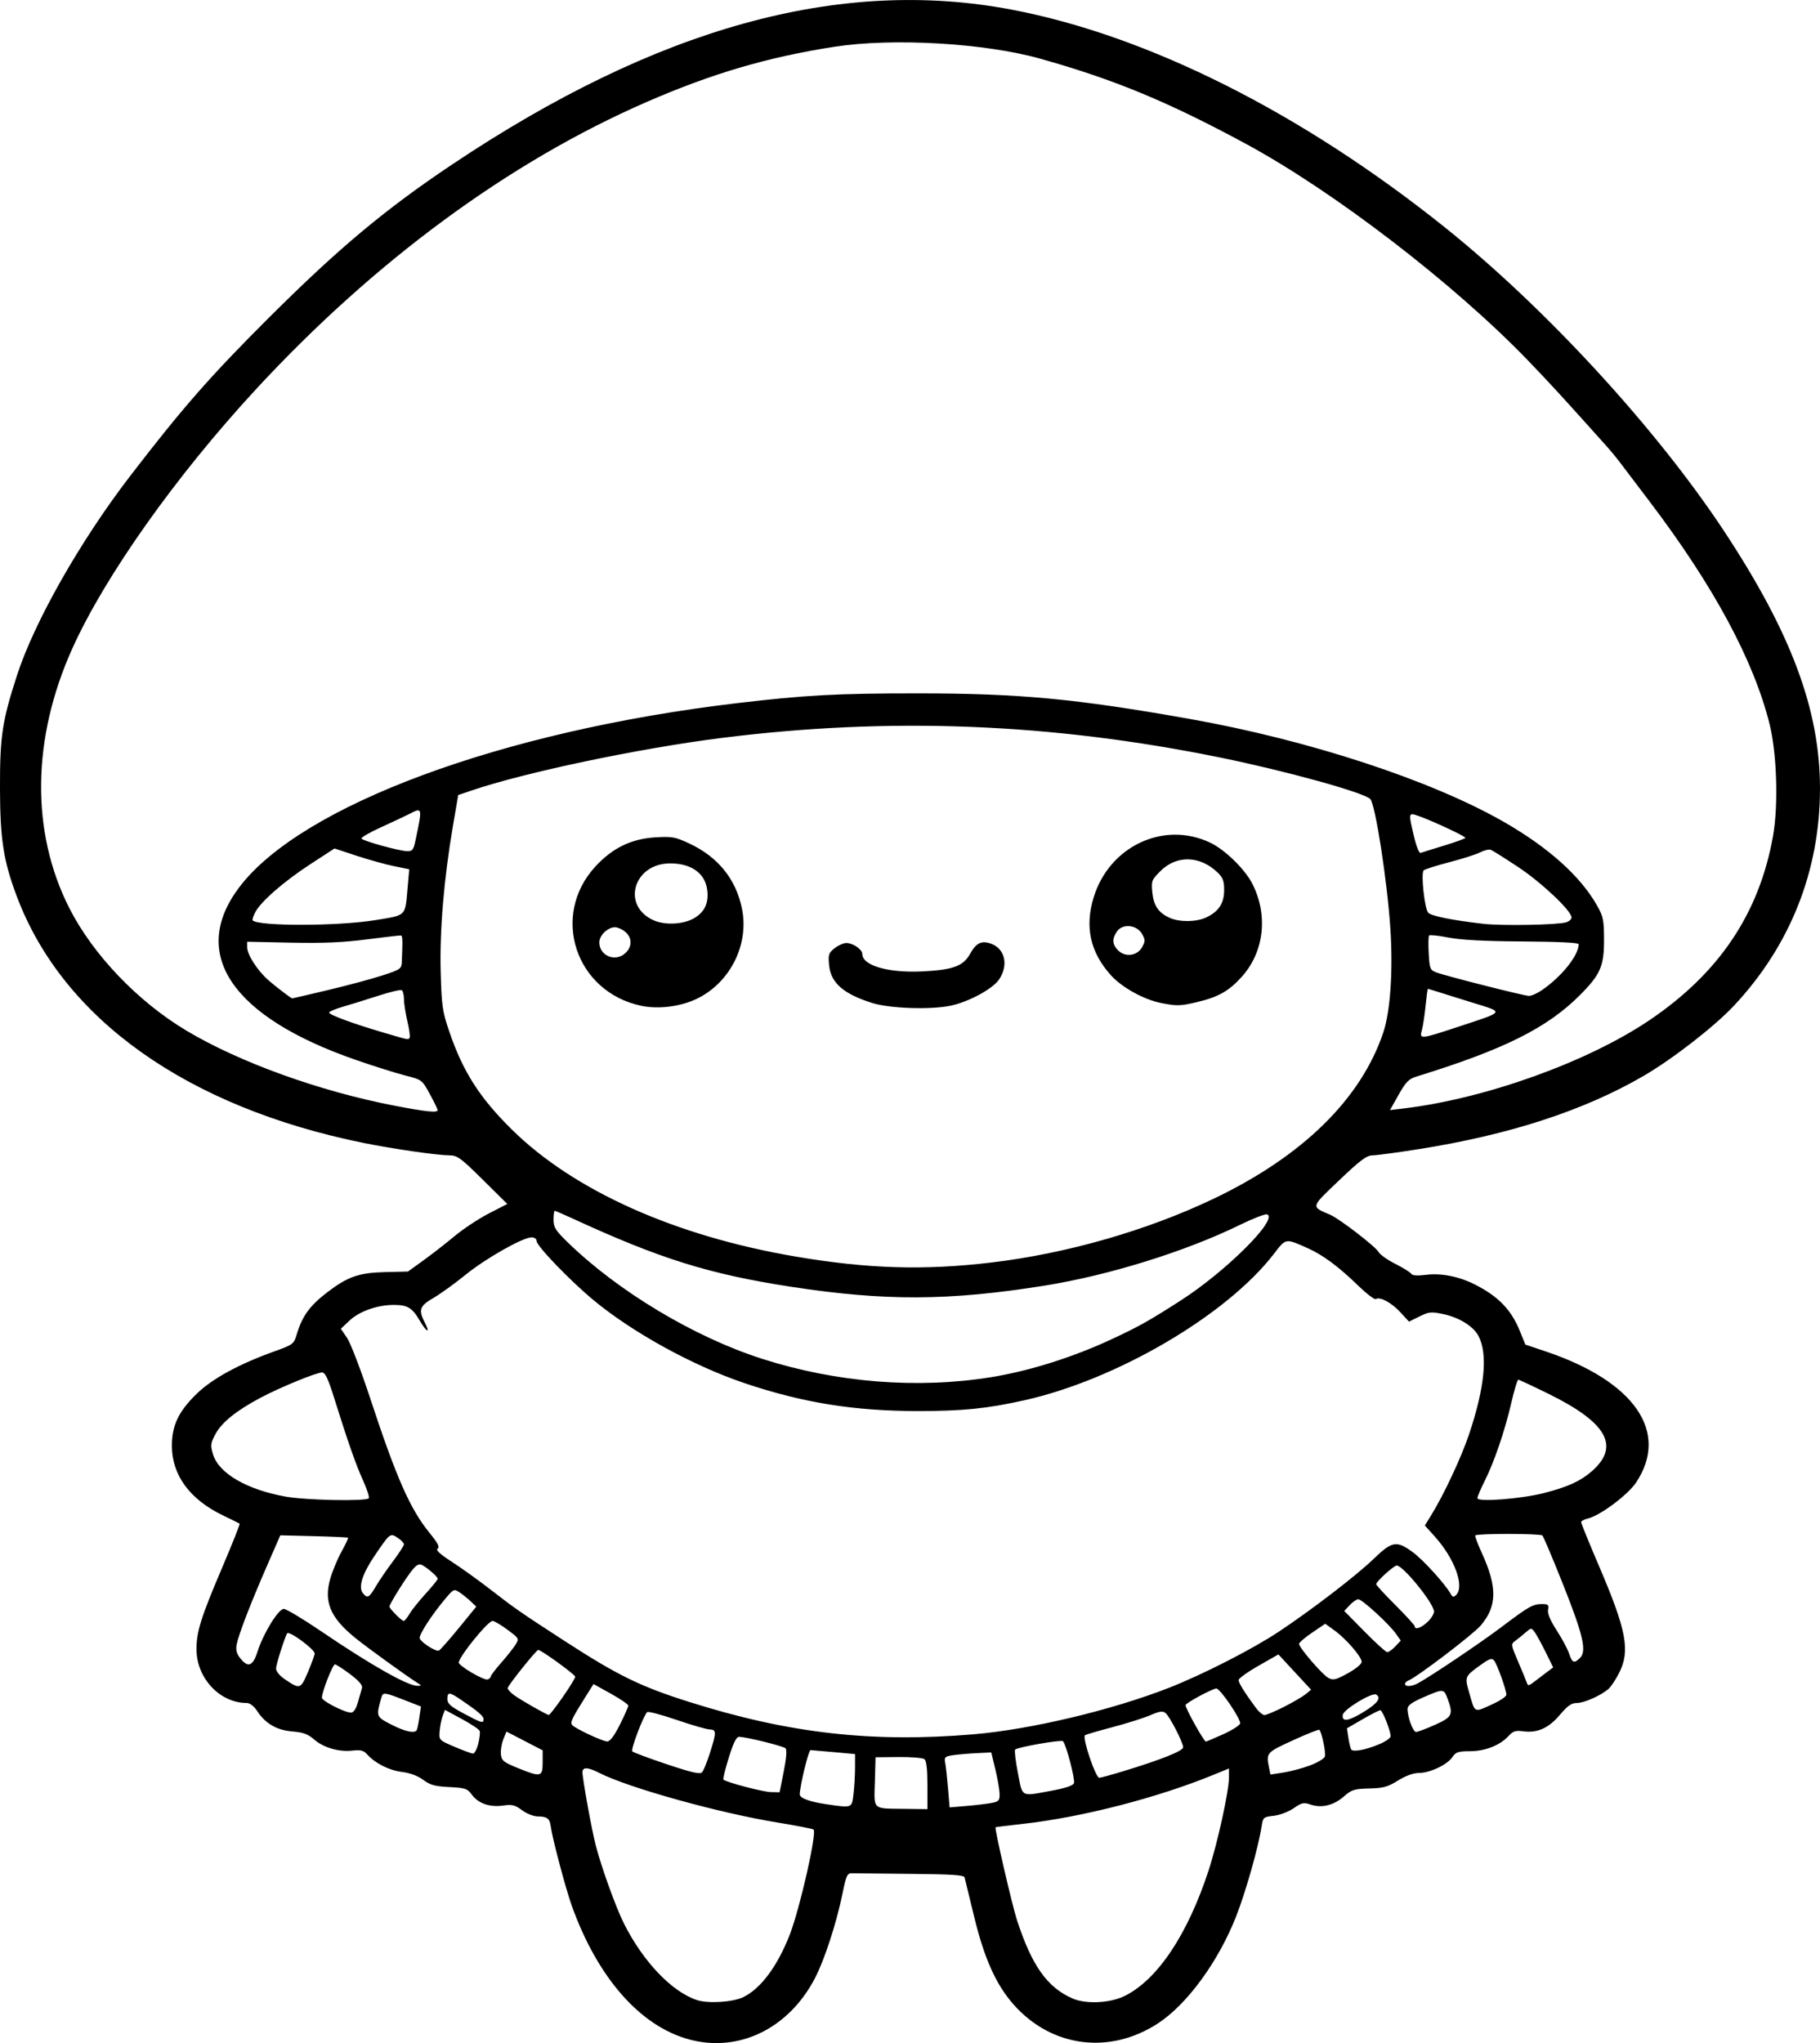 <?xml version="1.0" encoding="UTF-8" standalone="no"?>
<!-- Created with Inkscape (http://www.inkscape.org/) -->

<svg
   width="199.613mm"
   height="224.054mm"
   viewBox="0 0 199.613 224.054"
   version="1.1"
   id="svg1"
   xml:space="preserve"
   xmlns="http://www.w3.org/2000/svg"
   xmlns:svg="http://www.w3.org/2000/svg"><defs
     id="defs1" /><g
     id="layer1"
     transform="translate(-458.608,34.062)"><path
       style="fill:#000000"
       d="m 534.193,189.592 c -5.358,-1.442 -10.036,-6.762 -12.86,-14.621 -0.678,-1.886 -2.155,-7.457 -2.328,-8.781 -0.109,-0.83 -0.404,-1.049 -1.424,-1.054 -0.449,-0.002 -1.214,-0.306 -1.72,-0.682 -0.768,-0.572 -1.089,-0.652 -2.045,-0.512 -1.466,0.215 -2.733,-0.216 -3.437,-1.168 -0.513,-0.694 -0.726,-0.767 -2.493,-0.856 -1.579,-0.08 -2.101,-0.224 -2.858,-0.79 -0.59,-0.441 -1.439,-0.757 -2.34,-0.87 -1.419,-0.179 -2.939,-0.949 -3.822,-1.937 -0.376,-0.42 -0.704,-0.504 -1.59,-0.404 -1.502,0.169 -3.183,-0.319 -4.224,-1.227 -0.663,-0.579 -1.196,-0.775 -2.361,-0.869 -1.722,-0.14 -2.97,-0.86 -3.87,-2.233 -0.359,-0.548 -0.8,-0.891 -1.146,-0.891 -2.964,0 -5.518,-2.732 -5.518,-5.902 0,-1.924 0.497,-3.5 2.835,-8.986 1.102,-2.586 1.957,-4.736 1.899,-4.778 -0.058,-0.042 -0.897,-0.458 -1.864,-0.924 -3.593,-1.732 -5.547,-4.389 -5.566,-7.566 -0.013,-2.253 0.707,-3.786 2.692,-5.728 1.71,-1.673 4.644,-3.277 8.578,-4.688 1.995,-0.715 2.107,-0.799 2.403,-1.793 0.617,-2.07 1.433,-3.199 3.394,-4.695 2.219,-1.694 3.452,-2.124 6.288,-2.194 l 2.535,-0.062 1.698,-1.225 c 0.934,-0.674 2.472,-1.871 3.418,-2.66 0.946,-0.789 2.633,-1.906 3.749,-2.48 l 2.029,-1.045 -2.691,-2.664 c -2.398,-2.374 -2.794,-2.665 -3.637,-2.667 -1.311,-0.004 -6.198,-0.707 -9.373,-1.349 -19.398,-3.921 -33.029,-13.599 -38.09,-27.045 -1.465,-3.891 -1.832,-6.244 -1.847,-11.826 -0.015,-5.726 0.238,-7.407 1.87,-12.435 1.906,-5.87 6.927,-14.713 12.393,-21.828 5.784,-7.528 8.839,-11.011 15.326,-17.473 7.573,-7.545 12.685,-11.815 20.005,-16.712 22.461,-15.026 42.51,-20.569 61.383,-16.974 14.959,2.849 31.829,11.329 47.493,23.873 11.084,8.877 23.229,22.094 30.664,33.372 7.338,11.131 10.479,19.574 10.479,28.166 0,9.023 -3.273,17.268 -9.47,23.855 -2.128,2.262 -6.693,5.807 -9.839,7.641 -6.557,3.822 -14.764,6.492 -24.811,8.072 -2.292,0.36 -4.524,0.659 -4.961,0.664 -0.64,0.007 -1.347,0.536 -3.657,2.738 -3.161,3.013 -3.121,2.855 -0.967,3.784 1.007,0.434 4.987,3.5 5.298,4.081 0.15,0.28 0.974,0.863 1.831,1.296 0.857,0.433 1.641,0.92 1.742,1.084 0.122,0.198 0.664,0.237 1.627,0.117 1.67,-0.209 3.619,0.179 5.372,1.069 2.558,1.299 3.967,2.756 4.913,5.084 l 0.61,1.5 2.199,0.738 c 9.79,3.287 13.636,8.861 9.935,14.399 -0.907,1.356 -3.974,3.64 -5.288,3.937 -0.4,0.09 -0.728,0.271 -0.728,0.401 0,0.13 0.884,2.302 1.965,4.827 3.017,7.048 3.433,9.269 2.195,11.71 -0.365,0.72 -0.885,1.503 -1.155,1.74 -0.828,0.728 -2.677,1.552 -3.482,1.552 -0.589,0 -1.014,0.297 -1.86,1.302 -1.231,1.459 -2.46,2.009 -4.023,1.8 -0.837,-0.112 -1.112,-0.022 -1.623,0.533 -0.937,1.018 -2.54,1.645 -4.223,1.651 -1.276,0.005 -1.551,0.097 -1.905,0.637 -0.544,0.83 -2.479,1.75 -3.682,1.75 -0.613,0 -1.438,0.299 -2.291,0.829 -1.127,0.701 -1.617,0.836 -3.164,0.873 -1.644,0.04 -1.926,0.129 -2.779,0.878 -1.11,0.974 -2.455,1.301 -3.648,0.885 -0.751,-0.262 -0.963,-0.216 -1.853,0.401 -0.563,0.39 -1.523,0.755 -2.183,0.829 -1.149,0.129 -1.183,0.161 -1.349,1.225 -0.351,2.253 -1.725,7.103 -2.765,9.765 -1.94,4.962 -5.376,9.674 -8.581,11.77 -5.313,3.473 -11.703,2.637 -15.857,-2.077 -1.923,-2.182 -3.21,-5.053 -4.317,-9.635 -0.528,-2.183 -0.999,-4.118 -1.048,-4.299 -0.067,-0.25 -1.51,-0.342 -5.917,-0.378 -3.206,-0.026 -6.095,-0.056 -6.42,-0.066 -0.532,-0.017 -0.637,0.204 -1.051,2.23 -0.665,3.255 -1.976,7.276 -3.026,9.287 -2.883,5.52 -8.341,8.174 -13.792,6.706 z m 5.94,-4.64 c 1.921,-0.93 3.771,-3.425 5.108,-6.889 1.105,-2.864 2.972,-11.109 2.599,-11.482 -0.085,-0.085 -1.865,-0.434 -3.955,-0.775 -6.462,-1.055 -16.355,-3.811 -19.571,-5.451 -1.25,-0.638 -1.825,-0.654 -1.821,-0.052 0.004,0.746 1.016,6.318 1.453,8.005 0.635,2.449 2.216,6.827 3.098,8.581 2.112,4.194 5.253,7.483 8.014,8.39 1.227,0.403 3.927,0.23 5.075,-0.326 z m 41.85,-0.139 c 3.579,-1.783 6.876,-6.717 9.171,-13.723 0.996,-3.041 2.244,-8.734 2.244,-10.236 v -0.977 l -1.654,0.679 c -6.189,2.54 -14.512,4.683 -20.968,5.4 -1.601,0.178 -2.941,0.343 -2.978,0.368 -0.137,0.092 1.809,8.526 2.35,10.185 1.631,5.003 3.324,7.388 6.1,8.594 1.486,0.646 4.125,0.512 5.734,-0.29 z m -21.658,-23.088 c 0,-1.778 -0.106,-2.695 -0.331,-2.87 -0.182,-0.141 -1.462,-0.245 -2.844,-0.231 l -2.514,0.025 -0.075,2.691 c -0.088,3.145 -0.338,2.921 3.316,2.967 l 2.447,0.031 z m -8.109,0.96 c 0.092,-0.764 0.168,-2.063 0.169,-2.887 l 0.002,-1.498 -2.315,-0.214 c -1.273,-0.118 -2.429,-0.218 -2.567,-0.222 -0.21,-0.007 -1.12,3.705 -1.184,4.827 -0.024,0.428 1.025,0.828 2.888,1.103 2.895,0.427 2.819,0.455 3.007,-1.11 z m 15.187,0.967 c 0.756,-0.152 0.857,-0.273 0.838,-1 -0.012,-0.455 -0.222,-1.66 -0.467,-2.679 l -0.446,-1.852 -1.583,0.075 c -0.871,0.041 -2.037,0.142 -2.591,0.224 -0.921,0.137 -0.996,0.21 -0.876,0.851 0.072,0.386 0.21,1.641 0.306,2.789 l 0.174,2.087 1.892,-0.161 c 1.041,-0.089 2.279,-0.239 2.752,-0.334 z m 6.503,-1.328 c 1.547,-0.284 2.387,-0.564 2.49,-0.831 0.153,-0.399 -0.86,-4.269 -1.205,-4.605 -0.194,-0.189 -4.976,0.649 -5.246,0.919 -0.09,0.09 0.046,1.239 0.301,2.554 0.531,2.735 0.257,2.588 3.66,1.963 z m -29.339,-2.119 c 0.289,-1.454 0.361,-2.374 0.2,-2.535 -0.25,-0.25 -4.286,-1.248 -5.1,-1.262 -0.297,-0.005 -0.625,0.66 -1.128,2.282 -0.39,1.259 -0.656,2.343 -0.59,2.409 0.287,0.287 4.343,1.353 5.21,1.37 l 0.956,0.018 z m 37.152,2.2e-4 c 4.2,-1.275 6.653,-2.25 6.653,-2.646 0,-0.526 -1.459,-3.368 -1.93,-3.758 -0.306,-0.254 -0.649,-0.206 -1.675,0.237 -0.709,0.306 -2.584,0.898 -4.166,1.315 -1.582,0.417 -2.932,0.815 -3.001,0.883 -0.301,0.301 1.168,4.662 1.571,4.662 0.143,0 1.29,-0.312 2.548,-0.694 z m -63.594,-1.013 v -1.303 l -1.984,-1.029 -1.984,-1.029 -0.346,0.847 c -0.19,0.466 -0.309,1.204 -0.265,1.639 0.072,0.711 0.27,0.869 1.933,1.544 2.453,0.995 2.646,0.946 2.646,-0.669 z m 18.347,-1.011 c 0.72,-2.261 0.717,-2.572 -0.025,-2.583 -0.327,-0.005 -1.963,-0.477 -3.634,-1.049 -1.671,-0.572 -3.123,-0.955 -3.226,-0.851 -0.442,0.446 -1.826,4.111 -1.627,4.307 0.12,0.119 1.826,0.754 3.79,1.411 2.754,0.921 3.638,1.122 3.861,0.875 0.159,-0.176 0.546,-1.125 0.86,-2.111 z m 65.808,1.365 c 0.81,-0.303 1.545,-0.737 1.632,-0.963 0.144,-0.375 -0.327,-2.668 -0.605,-2.946 -0.064,-0.064 -1.367,0.455 -2.896,1.154 -2.905,1.329 -2.942,1.371 -2.622,2.972 l 0.157,0.783 1.431,-0.224 c 0.787,-0.123 2.094,-0.472 2.904,-0.776 z m -91.219,-2.383 c 0.152,-0.599 0.222,-1.231 0.156,-1.404 -0.066,-0.173 -0.95,-0.763 -1.964,-1.31 l -1.843,-0.995 -0.251,0.661 c -0.138,0.363 -0.287,1.109 -0.331,1.657 -0.08,0.995 -0.076,0.998 1.64,1.731 0.946,0.404 1.854,0.738 2.018,0.742 0.164,0.005 0.423,-0.482 0.575,-1.081 z m 98.885,0.026 c 0.649,-0.278 1.18,-0.659 1.181,-0.846 0.002,-0.598 -0.891,-2.854 -1.13,-2.854 -0.127,0 -1.002,0.446 -1.945,0.992 l -1.715,0.992 0.155,1.033 c 0.085,0.568 0.224,1.144 0.308,1.281 0.198,0.32 1.648,0.044 3.146,-0.598 z m -83.358,-2.105 c 0.511,-1.015 0.929,-1.958 0.929,-2.096 0,-0.138 -0.858,-0.727 -1.907,-1.309 l -1.907,-1.058 -0.861,1.368 c -1.539,2.445 -1.736,2.868 -1.459,3.145 0.416,0.416 3.31,1.767 3.816,1.782 0.309,0.009 0.764,-0.59 1.389,-1.832 z m 66.129,1.061 c 0.962,-0.432 1.818,-0.965 1.903,-1.184 0.155,-0.403 -2.175,-3.852 -2.603,-3.852 -0.42,0 -3.381,1.596 -3.381,1.823 0,0.381 2.018,3.998 2.23,3.998 0.056,0 0.889,-0.353 1.851,-0.785 z m -27.335,-0.015 c 6.232,-0.523 15.137,-2.638 21.394,-5.083 3.714,-1.451 9.164,-4.232 12.063,-6.155 3.636,-2.412 8.528,-6.166 10.429,-8.002 2.021,-1.952 2.512,-2.036 4.286,-0.735 1.144,0.839 3.534,3.465 4.153,4.562 0.216,0.382 0.328,0.406 0.607,0.13 0.946,-0.937 -0.166,-3.984 -2.334,-6.396 l -1.099,-1.222 0.65,-1.048 c 1.414,-2.279 3.347,-6.402 4.209,-8.978 1.718,-5.134 2.064,-8.748 1.03,-10.747 -0.549,-1.062 -2.124,-2.042 -3.871,-2.408 -1.325,-0.278 -1.573,-0.253 -2.609,0.26 l -1.146,0.567 -0.956,-1.036 c -0.97,-1.051 -2.223,-1.724 -2.682,-1.44 -0.139,0.086 -0.992,-0.56 -1.896,-1.436 -2.205,-2.134 -3.892,-3.389 -5.555,-4.133 -2.485,-1.111 -2.391,-1.127 -3.733,0.617 -5.167,6.715 -17.218,13.785 -27.36,16.051 -4.101,0.916 -6.757,1.185 -11.688,1.183 -7.011,-0.003 -12.637,-0.911 -19.038,-3.071 -5.641,-1.904 -12.284,-5.56 -16.555,-9.113 -2.605,-2.167 -6.218,-5.923 -6.218,-6.464 0,-0.229 -0.236,-0.4 -0.553,-0.4 -0.958,0 -5.048,2.319 -7.252,4.111 -1.164,0.947 -2.742,2.085 -3.506,2.529 -1.518,0.882 -1.672,1.305 -0.973,2.659 0.665,1.286 0.247,1.164 -0.525,-0.153 -0.841,-1.435 -1.339,-1.737 -2.869,-1.737 -1.783,0 -3.767,0.702 -4.837,1.711 l -0.958,0.903 0.687,1.008 c 0.378,0.554 1.523,3.548 2.544,6.652 2.852,8.668 4.371,12.114 6.482,14.705 0.933,1.146 1.162,1.588 0.904,1.748 -0.241,0.149 0.244,0.595 1.598,1.471 1.069,0.692 3.027,2.101 4.351,3.132 2.44,1.901 3.216,2.438 7.949,5.506 5.877,3.81 8.337,5.012 13.733,6.715 10.909,3.442 19.989,4.473 31.144,3.538 z m -61.066,-0.457 c 0.063,-0.109 0.192,-0.737 0.287,-1.395 l 0.173,-1.197 -1.854,-0.721 c -2.185,-0.85 -2.318,-0.864 -2.488,-0.258 -0.586,2.083 -0.58,2.099 1.069,2.95 1.508,0.778 2.586,1.016 2.813,0.621 z m 111.679,-0.584 c 1.915,-0.859 2.033,-1.113 1.359,-2.921 -0.392,-1.051 -0.443,-1.052 -2.716,-0.058 -1.173,0.513 -1.649,0.863 -1.654,1.218 -0.013,0.888 0.597,2.544 0.936,2.544 0.182,0 1.115,-0.352 2.075,-0.783 z m -104.353,-0.623 c 0,-0.339 -0.602,-0.852 -2.551,-2.175 -1.197,-0.812 -1.417,-0.816 -1.417,-0.026 0,0.504 0.351,0.815 1.786,1.58 1.993,1.063 2.183,1.117 2.183,0.621 z m 96.647,-0.864 c 1.435,-0.897 1.83,-1.472 1.257,-1.827 -0.448,-0.277 -3.572,1.618 -3.665,2.223 -0.127,0.827 0.659,0.698 2.408,-0.396 z m -87.965,-1.547 c 0.754,-1.08 1.371,-2.089 1.371,-2.241 0,-0.233 -3.731,-2.939 -4.053,-2.939 -0.212,0 -3.355,3.929 -3.355,4.193 0,0.148 0.327,0.502 0.728,0.787 0.823,0.586 3.559,2.143 3.788,2.156 0.082,0.005 0.767,-0.876 1.521,-1.956 z m 79.099,1.068 c 0.979,-0.493 2.049,-1.118 2.38,-1.389 l 0.6,-0.493 -1.791,-1.936 -1.791,-1.936 -2.183,1.244 c -1.201,0.684 -2.183,1.39 -2.183,1.569 0,0.313 0.664,1.382 1.893,3.044 0.323,0.437 0.747,0.795 0.941,0.795 0.195,0 1.154,-0.403 2.133,-0.896 z m -101.565,-0.493 c 0.178,-0.618 0.381,-1.325 0.451,-1.57 0.088,-0.307 -0.315,-0.78 -1.298,-1.521 -0.784,-0.592 -1.535,-1.076 -1.668,-1.076 -0.246,0 -1.429,3.021 -1.429,3.65 5e-5,0.362 2.483,1.634 3.199,1.639 0.269,0.002 0.538,-0.403 0.744,-1.122 z m 124.479,0.179 c 0.818,-0.374 1.487,-0.832 1.487,-1.017 0,-0.521 -1.02,-3.362 -1.35,-3.759 -0.24,-0.289 -0.512,-0.199 -1.469,0.488 -1.751,1.258 -1.764,1.287 -1.264,3.029 0.664,2.313 0.485,2.226 2.595,1.26 z m -129.217,-5.537 c 0,-0.465 -2.782,-2.514 -3.008,-2.216 -0.243,0.32 -1.225,3.416 -1.225,3.86 0,0.32 0.396,0.799 0.992,1.2 1.631,1.098 1.706,1.073 2.51,-0.832 0.402,-0.953 0.731,-1.859 0.731,-2.013 z m 11.277,3.225 c -1.3,-0.824 -5.526,-3.882 -6.835,-4.945 -2.742,-2.226 -3.466,-3.96 -2.724,-6.515 0.246,-0.846 0.803,-2.177 1.237,-2.958 0.435,-0.781 0.751,-1.459 0.703,-1.505 -0.048,-0.046 -1.739,-0.125 -3.757,-0.175 l -3.67,-0.091 -1.443,3.307 c -1.813,4.154 -3.126,7.557 -3.336,8.643 -0.119,0.618 -0.02,1.018 0.376,1.521 0.854,1.086 1.397,0.885 1.9,-0.706 0.632,-1.997 2.291,-4.696 2.886,-4.696 0.267,0 2.121,1.111 4.119,2.469 5.365,3.647 9.442,5.96 10.512,5.964 0.511,0.002 0.512,-0.008 0.032,-0.313 z m 109.709,0.044 c 1.38,-0.739 6.899,-4.45 9.189,-6.18 3.003,-2.268 3.436,-2.513 4.444,-2.513 0.669,0 0.758,0.084 0.656,0.618 -0.079,0.413 0.235,1.164 0.948,2.268 0.587,0.908 1.201,2.058 1.366,2.557 0.337,1.02 0.553,1.104 1.195,0.462 0.749,-0.749 0.344,-2.508 -1.849,-8.022 -1.128,-2.838 -2.153,-5.268 -2.278,-5.4 -0.216,-0.229 -7.136,-0.236 -7.365,-0.008 -0.06,0.06 0.259,0.915 0.71,1.899 1.725,3.768 1.694,5.868 -0.119,7.985 -0.845,0.987 -6.995,5.666 -7.907,6.016 -0.211,0.081 -0.385,0.254 -0.385,0.384 0,0.329 0.719,0.295 1.394,-0.066 z m 14.203,-1.262 0.648,-0.484 -0.833,-1.688 c -0.458,-0.928 -0.998,-1.912 -1.2,-2.187 -0.358,-0.486 -0.383,-0.485 -1.006,0.056 -0.351,0.305 -0.861,0.717 -1.132,0.915 -0.476,0.347 -0.465,0.426 0.294,2.193 0.433,1.008 0.863,2.051 0.956,2.317 0.16,0.459 0.206,0.455 0.897,-0.077 0.4,-0.309 1.02,-0.779 1.376,-1.045 z m -115.874,0.507 c 0,-0.114 0.51,-0.786 1.134,-1.493 0.624,-0.707 1.329,-1.594 1.567,-1.972 0.43,-0.682 0.425,-0.692 -0.863,-1.654 -0.712,-0.532 -1.452,-0.967 -1.643,-0.967 -0.493,0 -3.517,3.697 -3.709,4.534 -0.08,0.348 2.77,2.03 3.183,1.879 0.182,-0.066 0.331,-0.214 0.331,-0.328 z m 95.515,-1.601 c 0,-0.555 -1.691,-2.512 -2.973,-3.441 l -1.02,-0.739 -1.433,0.972 c -0.788,0.535 -1.434,1.091 -1.436,1.237 -0.005,0.413 2.546,3.376 3.218,3.737 0.522,0.28 0.805,0.212 2.123,-0.511 0.864,-0.474 1.521,-1.017 1.521,-1.255 z m -99.022,-3.706 1.916,-2.349 -0.594,-0.565 c -0.326,-0.311 -0.878,-0.756 -1.226,-0.989 -0.612,-0.411 -0.66,-0.391 -1.521,0.623 -1.524,1.794 -2.997,4.07 -2.861,4.418 0.182,0.464 1.782,1.477 2.103,1.331 0.146,-0.066 1.127,-1.177 2.181,-2.468 z m 102.71,2.017 0.605,-0.644 -0.553,-0.776 c -0.764,-1.073 -3.697,-3.756 -4.107,-3.756 -0.185,0 -0.607,0.289 -0.939,0.642 l -0.603,0.642 2.211,2.246 c 1.216,1.235 2.339,2.256 2.496,2.268 0.157,0.012 0.557,-0.268 0.89,-0.622 z m 3.524,-2.674 c 0.399,-0.37 0.725,-0.888 0.725,-1.151 0,-0.876 -3.395,-5.067 -4.09,-5.049 -0.328,0.009 -2.263,1.767 -2.253,2.047 0.004,0.107 0.956,1.142 2.117,2.3 1.16,1.158 2.11,2.199 2.11,2.315 0,0.421 0.684,0.194 1.392,-0.462 z M 503.522,142.921 c 0.253,-0.429 1.053,-1.428 1.777,-2.22 0.724,-0.792 1.316,-1.523 1.316,-1.625 0,-0.211 -0.967,-1.075 -1.649,-1.472 -0.359,-0.209 -0.588,-0.12 -1.058,0.412 -0.647,0.734 -2.584,3.813 -2.584,4.109 0,0.23 1.338,1.576 1.567,1.576 0.094,0 0.379,-0.351 0.632,-0.78 z m -3.698,-3.005 c 0.367,-0.626 1.212,-1.863 1.877,-2.748 0.665,-0.885 1.21,-1.728 1.21,-1.873 0,-0.145 -0.311,-0.468 -0.692,-0.717 -0.824,-0.54 -0.826,-0.538 -2.574,2.045 -1.315,1.943 -1.759,3.401 -1.23,4.039 0.494,0.595 0.681,0.496 1.409,-0.745 z m -0.768,-9.679 c 0.08,-0.129 -0.205,-1.005 -0.632,-1.947 -0.789,-1.741 -1.668,-4.253 -3.194,-9.129 -0.636,-2.032 -0.961,-2.712 -1.295,-2.712 -0.636,0 -4.694,1.671 -6.818,2.807 -2.624,1.404 -4.208,2.687 -4.881,3.956 -0.535,1.008 -0.561,1.225 -0.266,2.208 0.624,2.084 3.679,3.868 7.94,4.64 2.268,0.41 8.922,0.54 9.146,0.179 z m 128.886,-0.563 c 2.611,-0.668 4.022,-1.311 5.263,-2.401 3.108,-2.729 1.666,-5.313 -4.723,-8.463 -1.748,-0.862 -3.258,-1.567 -3.356,-1.567 -0.097,0 -0.445,1.161 -0.772,2.58 -0.703,3.051 -1.879,6.486 -2.941,8.591 -0.42,0.833 -0.764,1.653 -0.764,1.824 0,0.447 4.787,0.077 7.291,-0.563 z m -60.605,-12.712 c 4.19,-0.678 8.991,-2.193 13.229,-4.174 2.998,-1.401 4.05,-1.992 7.541,-4.232 4.964,-3.186 10.749,-8.953 9.473,-9.442 -0.194,-0.074 -1.541,0.446 -2.994,1.157 -5.967,2.918 -14.368,5.529 -21.428,6.658 -10.473,1.676 -17.538,1.704 -27.858,0.111 -8.955,-1.383 -14.315,-3.061 -23.935,-7.494 -0.983,-0.453 -1.846,-0.823 -1.918,-0.823 -0.072,0 -0.132,0.436 -0.132,0.968 0,0.83 0.217,1.18 1.521,2.452 5.544,5.407 13.904,10.421 21.365,12.811 8.151,2.612 17.022,3.321 25.135,2.008 z m 0.028,-12.573 c 8.257,-0.985 17.048,-3.508 24.335,-6.984 9.746,-4.649 16.161,-10.927 18.619,-18.224 0.779,-2.312 1.085,-6.786 0.781,-11.416 -0.342,-5.203 -1.644,-13.603 -2.2,-14.197 -0.665,-0.709 -9.217,-3.076 -16.427,-4.547 -18.557,-3.786 -36.305,-4.483 -54.769,-2.15 -9.039,1.142 -21.541,3.772 -27.384,5.76 l -1.455,0.495 -0.584,3.417 c -0.985,5.759 -1.464,11.476 -1.339,15.984 0.103,3.742 0.186,4.315 0.946,6.545 1.494,4.384 3.312,7.233 6.842,10.72 6.809,6.726 17.928,11.704 31.163,13.95 7.917,1.344 14.073,1.529 21.474,0.646 z M 528.926,76.236 c -7.2,-1.528 -9.958,-9.866 -5.043,-15.244 1.872,-2.049 3.952,-3.066 6.594,-3.225 1.846,-0.111 2.19,-0.049 3.737,0.675 3.148,1.473 5.105,3.894 5.771,7.14 0.8,3.902 -1.267,8.074 -4.883,9.854 -1.806,0.889 -4.258,1.207 -6.175,0.8 z m -1.674,-5.825 c 0.972,-0.972 0.51,-2.308 -0.951,-2.751 -0.78,-0.237 -1.96,0.741 -1.96,1.625 0,1.507 1.824,2.213 2.91,1.126 z m 7.423,-3.744 c 1.209,-0.68 1.693,-1.701 1.497,-3.161 -0.243,-1.813 -1.756,-2.886 -4.065,-2.884 -4.024,0.003 -5.375,4.656 -1.812,6.24 1.235,0.549 3.213,0.461 4.38,-0.196 z m 19.591,9.264 c -3.17,-1.003 -4.538,-2.206 -4.725,-4.151 -0.111,-1.156 -0.051,-1.34 0.603,-1.855 0.4,-0.314 0.982,-0.572 1.294,-0.572 0.715,0 1.743,0.705 1.743,1.195 0,1.287 2.873,2.113 6.663,1.917 3.304,-0.171 4.408,-0.581 5.154,-1.913 0.677,-1.209 1.245,-1.491 2.276,-1.134 1.557,0.54 1.977,2.348 0.913,3.93 -0.693,1.03 -3.299,2.448 -5.285,2.873 -2.193,0.47 -6.713,0.318 -8.637,-0.291 z m 31.724,0.011 c -1.931,-0.377 -4.363,-1.725 -5.579,-3.093 -2.237,-2.516 -2.839,-5.258 -1.861,-8.478 1.708,-5.622 7.677,-8.441 12.77,-6.032 1.642,0.777 3.842,2.926 4.659,4.551 1.734,3.448 1.27,7.447 -1.18,10.172 -1.4,1.557 -2.578,2.223 -4.898,2.77 -1.845,0.435 -2.193,0.445 -3.911,0.109 z m -2.125,-6.126 c 0.364,-0.653 0.364,-0.802 -6e-5,-1.455 -0.559,-1.004 -2.128,-1.167 -2.745,-0.286 -0.568,0.811 -0.531,1.434 0.123,2.088 0.781,0.781 2.091,0.607 2.622,-0.346 z m 7.053,-3.275 c 1.363,-0.647 1.951,-1.549 1.951,-2.995 0,-1.005 -0.137,-1.369 -0.728,-1.935 -1.93,-1.849 -4.489,-1.912 -6.251,-0.155 -0.973,0.97 -1.019,1.09 -0.898,2.346 0.14,1.458 0.686,2.252 1.924,2.799 1.094,0.483 2.916,0.456 4.002,-0.059 z m -84.311,21.134 c -0.004,-0.109 -0.391,-0.901 -0.86,-1.761 -0.851,-1.56 -0.855,-1.563 -2.718,-2.039 -1.026,-0.262 -3.467,-1.033 -5.424,-1.712 -13.582,-4.715 -18.251,-11.614 -12.784,-18.887 6.769,-9.004 28.803,-17.166 54.601,-20.224 7.504,-0.89 10.977,-1.078 19.844,-1.076 11.119,0.003 17.281,0.581 29.766,2.792 13.075,2.316 26.531,6.724 34.528,11.311 4.855,2.785 8.363,5.926 10.179,9.114 0.709,1.245 0.787,1.614 0.794,3.762 0.009,2.928 -0.386,3.844 -2.631,6.099 -3.603,3.619 -8.362,5.991 -17.944,8.945 -0.838,0.258 -1.16,0.587 -1.953,1.994 l -0.949,1.685 1.556,-0.188 c 8.971,-1.085 20.115,-5.091 26.905,-9.673 7.643,-5.158 12.046,-11.72 13.551,-20.197 0.599,-3.376 0.424,-9.056 -0.379,-12.278 -1.743,-6.99 -6.147,-15.162 -13.141,-24.383 -1.589,-2.096 -3.128,-4.125 -3.419,-4.51 -0.291,-0.385 -0.898,-1.111 -1.348,-1.614 -4.787,-5.346 -6.176,-6.86 -8.574,-9.35 -8.121,-8.431 -21.304,-18.554 -30.956,-23.773 -8.571,-4.634 -14.494,-7.083 -22.622,-9.356 -6.068,-1.697 -16.118,-2.276 -22.47,-1.294 -7.324,1.132 -13.462,2.936 -20.657,6.072 -15.047,6.557 -29.813,17.419 -42.831,31.505 -8.763,9.482 -16.547,20.469 -20.127,28.407 -4.452,9.872 -4.574,20.12 -0.339,28.47 2.6,5.127 7.54,10.288 12.898,13.477 5.835,3.472 14.582,6.623 22.75,8.196 3.527,0.679 4.767,0.806 4.755,0.487 z m -3.072,-7.944 c 0.07,-0.113 -0.04,-0.917 -0.245,-1.786 -0.204,-0.869 -0.374,-1.96 -0.376,-2.425 -0.002,-0.464 -0.112,-0.911 -0.244,-0.992 -0.132,-0.082 -1.293,0.194 -2.58,0.612 -1.287,0.418 -3.024,0.957 -3.861,1.198 -0.837,0.241 -1.521,0.532 -1.521,0.646 0,0.246 2.624,1.212 5.953,2.191 2.849,0.838 2.716,0.812 2.874,0.556 z m 114.811,-1.126 c 5.461,-1.804 5.34,-1.601 1.642,-2.748 -1.746,-0.542 -3.52,-1.096 -3.942,-1.231 -0.422,-0.135 -0.797,-0.246 -0.833,-0.246 -0.036,0 -0.152,0.854 -0.256,1.897 -0.105,1.043 -0.287,2.234 -0.405,2.646 -0.285,0.993 -0.137,0.981 3.794,-0.318 z M 494.617,74.504 c 2.161,-0.513 4.852,-1.237 5.979,-1.609 1.967,-0.648 2.052,-0.71 2.084,-1.514 0.097,-2.404 0.082,-2.823 -0.104,-2.852 -0.111,-0.018 -1.787,0.174 -3.723,0.426 -2.584,0.337 -4.8,0.432 -8.33,0.359 l -4.809,-0.1 v 0.604 c 0,0.799 1.128,2.554 2.309,3.595 0.756,0.666 2.43,1.949 2.625,2.013 0.022,0.007 1.808,-0.407 3.969,-0.92 z m 133.063,0.047 c 2.18,-1.481 4.052,-3.807 4.078,-5.067 0.004,-0.168 -2.242,-0.278 -6.146,-0.302 -4.19,-0.026 -6.784,-0.162 -8.136,-0.427 -1.091,-0.214 -2.049,-0.316 -2.128,-0.227 -0.079,0.089 -0.098,0.973 -0.043,1.963 0.093,1.664 0.154,1.822 0.805,2.077 0.942,0.369 9.572,2.561 10.177,2.585 0.262,0.01 0.889,-0.261 1.392,-0.603 z M 499.743,66.849 c 3.5,-0.571 3.291,-0.361 3.574,-3.59 l 0.174,-1.992 -1.679,-0.343 c -0.924,-0.189 -2.768,-0.702 -4.098,-1.14 l -2.418,-0.798 -2.609,1.697 c -2.927,1.904 -5.476,4.123 -6.081,5.293 -0.222,0.429 -0.349,0.834 -0.283,0.9 0.653,0.653 9.363,0.635 13.42,-0.027 z m 130.631,0.237 c 0.327,-0.097 0.595,-0.337 0.595,-0.533 0,-0.726 -3.264,-3.812 -5.836,-5.519 -1.46,-0.969 -2.816,-1.824 -3.015,-1.9 -0.199,-0.076 -0.719,0.046 -1.156,0.272 -0.437,0.226 -1.964,0.715 -3.392,1.086 -1.429,0.371 -2.696,0.773 -2.816,0.893 -0.327,0.327 0.099,4.249 0.505,4.655 0.36,0.36 2.666,0.822 6.026,1.208 2.035,0.234 8.123,0.125 9.089,-0.162 z m -13.361,-8.423 c 1.273,-0.388 2.315,-0.768 2.315,-0.846 0,-0.168 -3.602,-1.853 -5.061,-2.368 -1.214,-0.428 -1.204,-0.464 -0.58,2.204 0.256,1.094 0.572,1.881 0.731,1.821 0.154,-0.058 1.322,-0.423 2.595,-0.811 z M 504.191,58.041 c 0.753,-3.561 0.747,-3.586 -0.664,-2.851 -0.412,0.214 -1.81,0.87 -3.106,1.458 -1.296,0.587 -2.27,1.156 -2.164,1.264 0.278,0.283 4.127,1.343 4.962,1.367 0.633,0.018 0.733,-0.11 0.971,-1.237 z"
       id="path105" /></g></svg>
